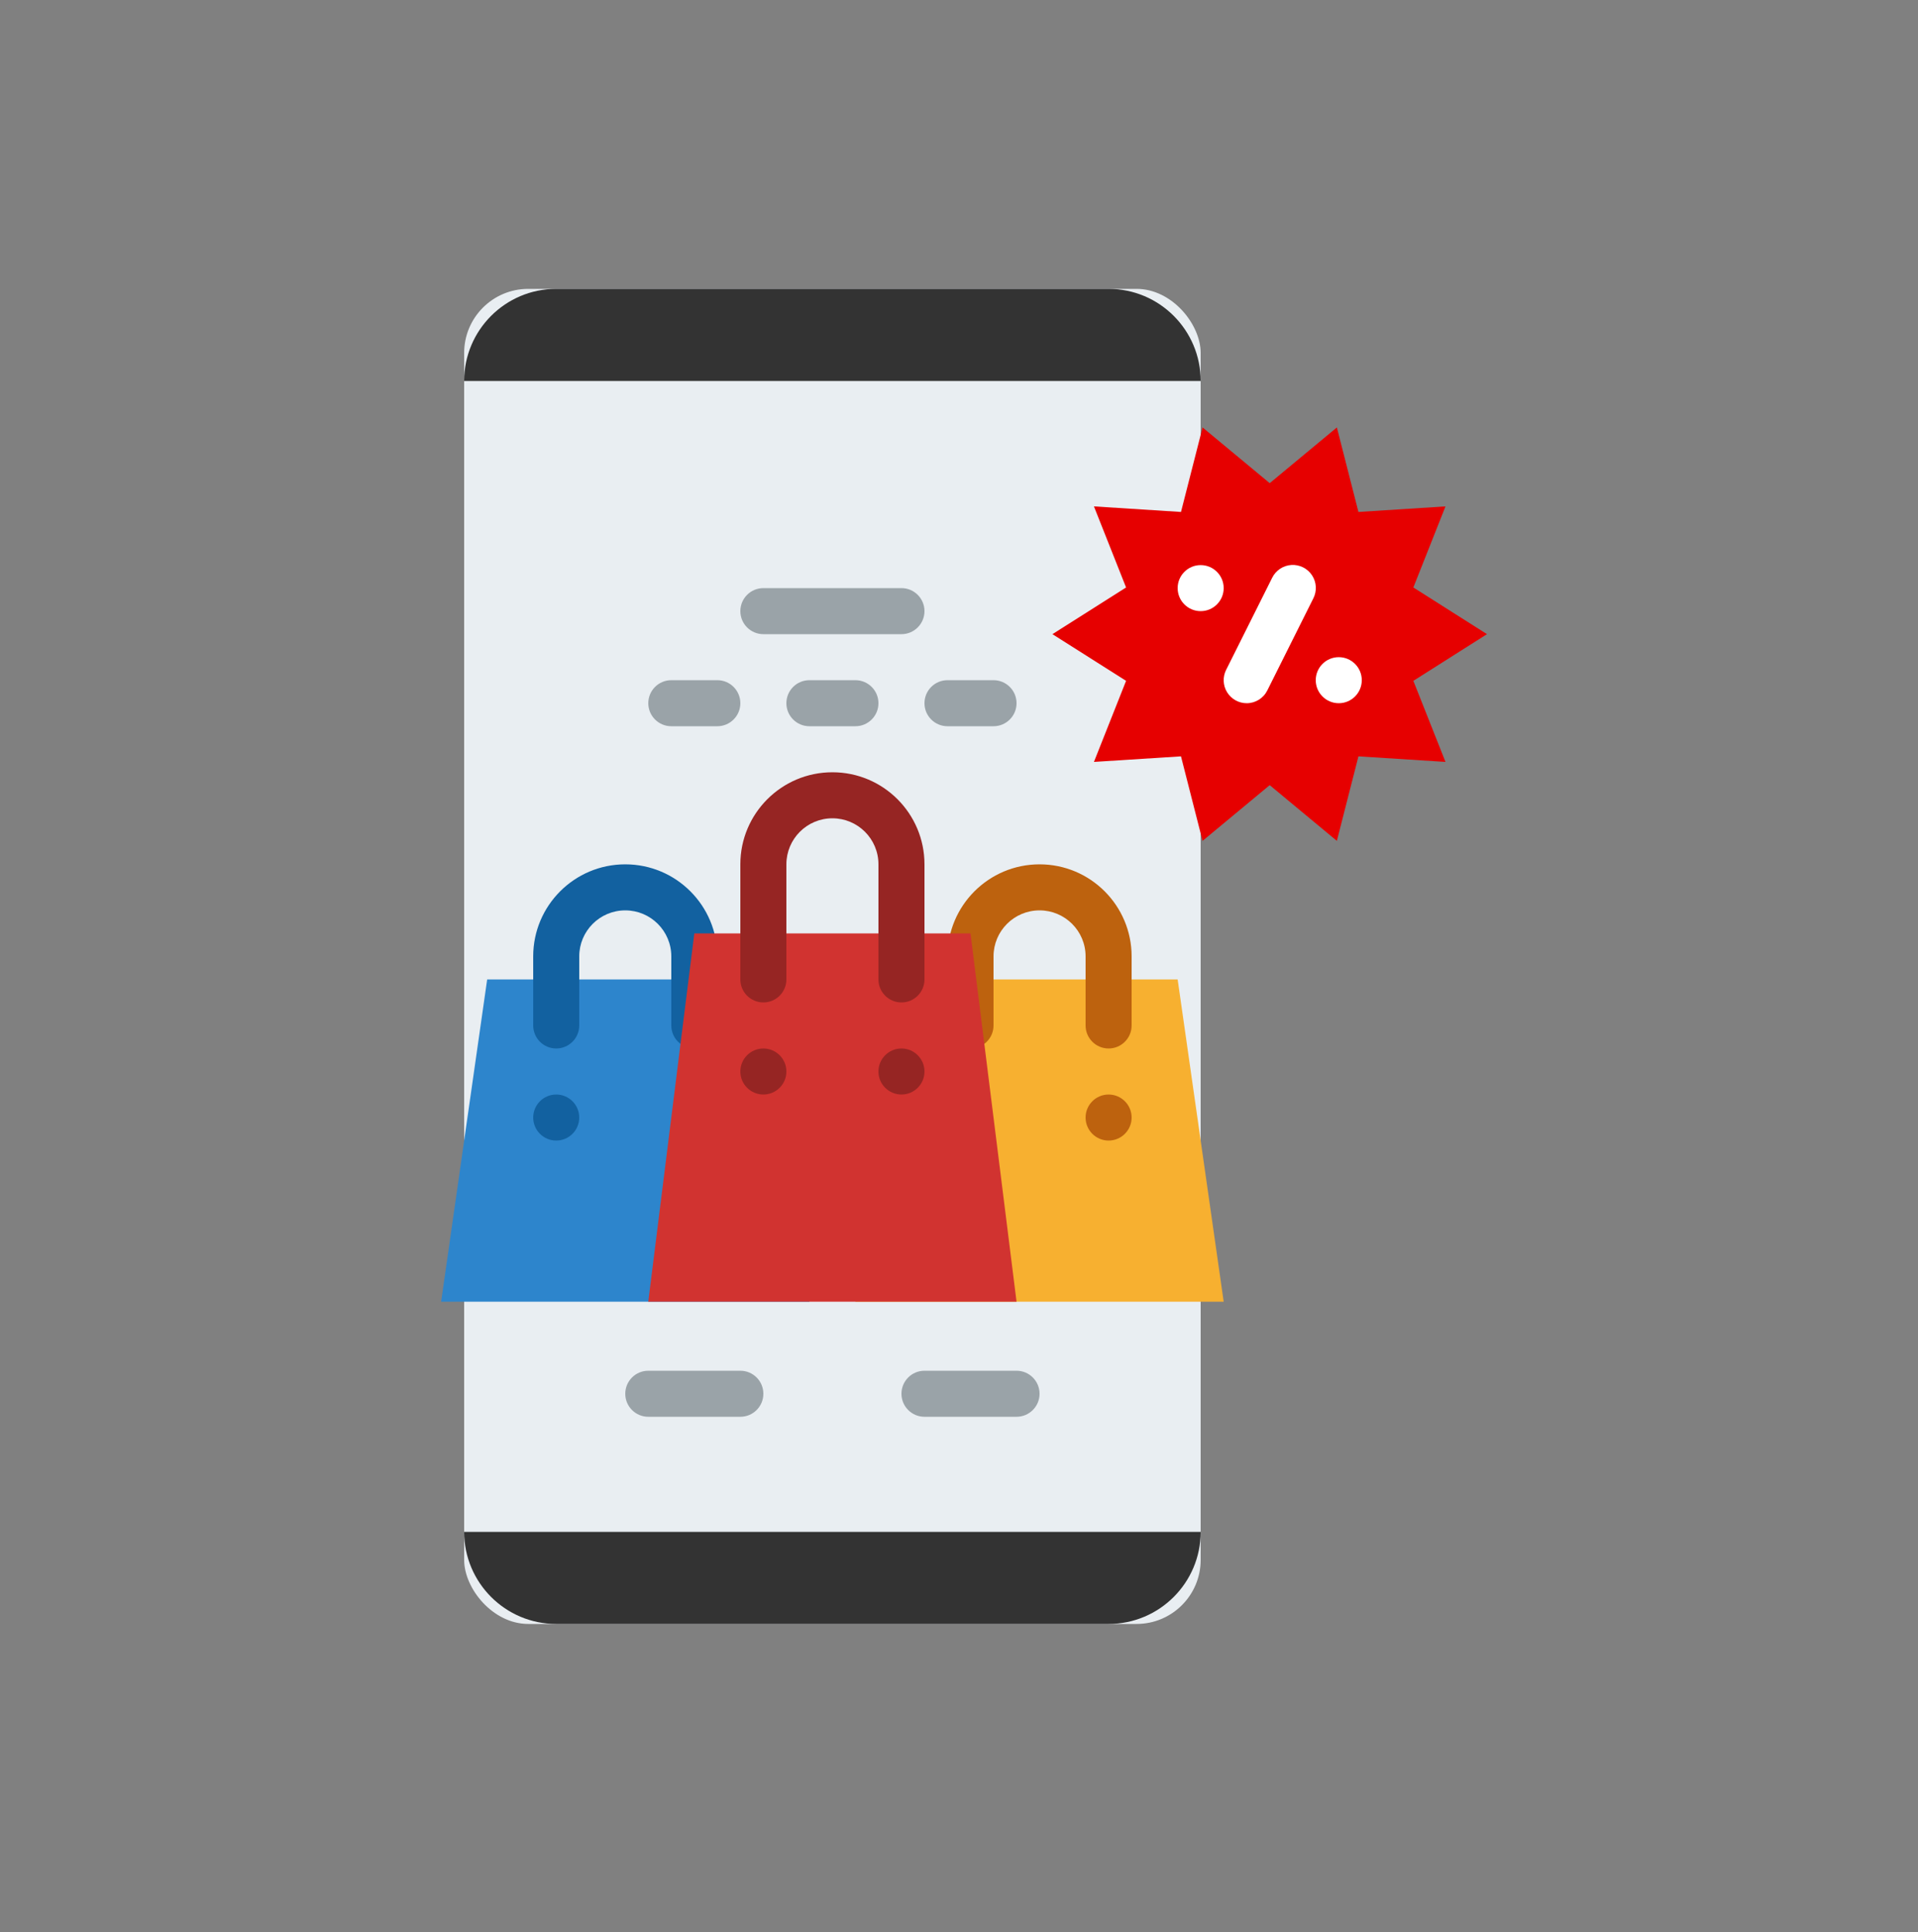 <svg xmlns="http://www.w3.org/2000/svg" width="138" height="139" viewBox="0 0 138 139">
    <rect x="0" y="0" width="138" height="139" fill="#808080" stroke="none"/>
    <g fill="none" transform="translate(31.74 20.783)">
        <rect width="52.992" height="96.048" x="1.656" fill="#E9EEF2" rx="4.608"/>
        <path fill="#333" d="M54.648 6.624H1.656C1.656 2.966 4.622 0 8.28 0h39.744c3.658 0 6.624 2.966 6.624 6.624zM54.648 89.424c0 3.658-2.966 6.624-6.624 6.624H8.28c-3.658 0-6.624-2.966-6.624-6.624h52.992z"/>
        <path fill="#2D85CC" d="M26.496 72.864L0 72.864 3.312 49.68 23.184 49.68z"/>
        <path fill="#1261A0" d="M18.216 54.648c-.915 0-1.656-.741-1.656-1.656v-4.968c0-1.83-1.483-3.312-3.312-3.312-1.83 0-3.312 1.483-3.312 3.312v4.968c0 .915-.741 1.656-1.656 1.656-.915 0-1.656-.741-1.656-1.656v-4.968c0-3.658 2.966-6.624 6.624-6.624 3.658 0 6.624 2.966 6.624 6.624v4.968c0 .915-.741 1.656-1.656 1.656z"/>
        <path fill="#F7B030" d="M56.304 72.864L29.808 72.864 33.12 49.68 52.992 49.68z"/>
        <path fill="#BD620E" d="M48.024 54.648c-.915 0-1.656-.741-1.656-1.656v-4.968c0-1.83-1.483-3.312-3.312-3.312-1.83 0-3.312 1.483-3.312 3.312v4.968c0 .915-.741 1.656-1.656 1.656-.915 0-1.656-.741-1.656-1.656v-4.968c0-3.658 2.966-6.624 6.624-6.624 3.658 0 6.624 2.966 6.624 6.624v4.968c0 .915-.741 1.656-1.656 1.656z"/>
        <path fill="#D13330" d="M41.4 72.864L14.904 72.864 18.216 46.368 38.088 46.368z"/>
        <path fill="#962523" d="M33.12 51.336c-.915 0-1.656-.741-1.656-1.656V41.4c0-1.83-1.483-3.312-3.312-3.312-1.83 0-3.312 1.483-3.312 3.312v8.28c0 .915-.741 1.656-1.656 1.656-.915 0-1.656-.741-1.656-1.656V41.4c0-3.658 2.966-6.624 6.624-6.624 3.658 0 6.624 2.966 6.624 6.624v8.28c0 .915-.741 1.656-1.656 1.656z"/>
        <circle cx="48.024" cy="59.616" r="1.656" fill="#BD620E"/>
        <circle cx="33.12" cy="56.304" r="1.656" fill="#962523"/>
        <circle cx="23.184" cy="56.304" r="1.656" fill="#962523"/>
        <circle cx="8.28" cy="59.616" r="1.656" fill="#1261A0"/>
        <g fill="#9AA3A8">
            <path d="M18.216 3.312H8.28c-.915 0-1.656-.741-1.656-1.656C6.624.741 7.365 0 8.28 0h9.936c.915 0 1.656.741 1.656 1.656 0 .915-.741 1.656-1.656 1.656zM4.968 9.936H1.656C.741 9.936 0 9.195 0 8.28c0-.915.741-1.656 1.656-1.656h3.312c.915 0 1.656.741 1.656 1.656 0 .915-.741 1.656-1.656 1.656zM14.904 9.936h-3.312c-.915 0-1.656-.741-1.656-1.656 0-.915.741-1.656 1.656-1.656h3.312c.915 0 1.656.741 1.656 1.656 0 .915-.741 1.656-1.656 1.656zM24.84 9.936h-3.312c-.915 0-1.656-.741-1.656-1.656 0-.915.741-1.656 1.656-1.656h3.312c.915 0 1.656.741 1.656 1.656 0 .915-.741 1.656-1.656 1.656z" transform="translate(14.904 21.528)"/>
        </g>
        <path fill="#E60000" d="M75.249 24.84L69.951 28.199 72.263 34.031 66 33.631 64.447 39.711 59.616 35.703 54.784 39.711 53.232 33.631 46.969 34.031 49.281 28.199 43.983 24.84 49.281 21.481 46.969 15.649 53.232 16.049 54.785 9.969 59.616 13.977 64.448 9.969 66 16.049 72.263 15.649 69.951 21.481z"/>
        <path fill="#FFF" d="M57.959 29.808c-.574 0-1.107-.298-1.408-.786-.302-.488-.329-1.098-.072-1.611l3.312-6.624c.262-.534.79-.887 1.383-.924.594-.037 1.162.247 1.488.744.327.497.361 1.131.091 1.661l-3.312 6.624c-.28.562-.854.916-1.482.916z"/>
        <circle cx="64.584" cy="28.152" r="1.656" fill="#FFF"/>
        <circle cx="54.648" cy="21.528" r="1.656" fill="#FFF"/>
        <path fill="#9AA3A8" d="M21.528 81.144h-6.624c-.915 0-1.656-.741-1.656-1.656 0-.915.741-1.656 1.656-1.656h6.624c.915 0 1.656.741 1.656 1.656 0 .915-.741 1.656-1.656 1.656zM41.4 81.144h-6.624c-.915 0-1.656-.741-1.656-1.656 0-.915.741-1.656 1.656-1.656H41.4c.915 0 1.656.741 1.656 1.656 0 .915-.741 1.656-1.656 1.656z"/>
    </g>
</svg>
